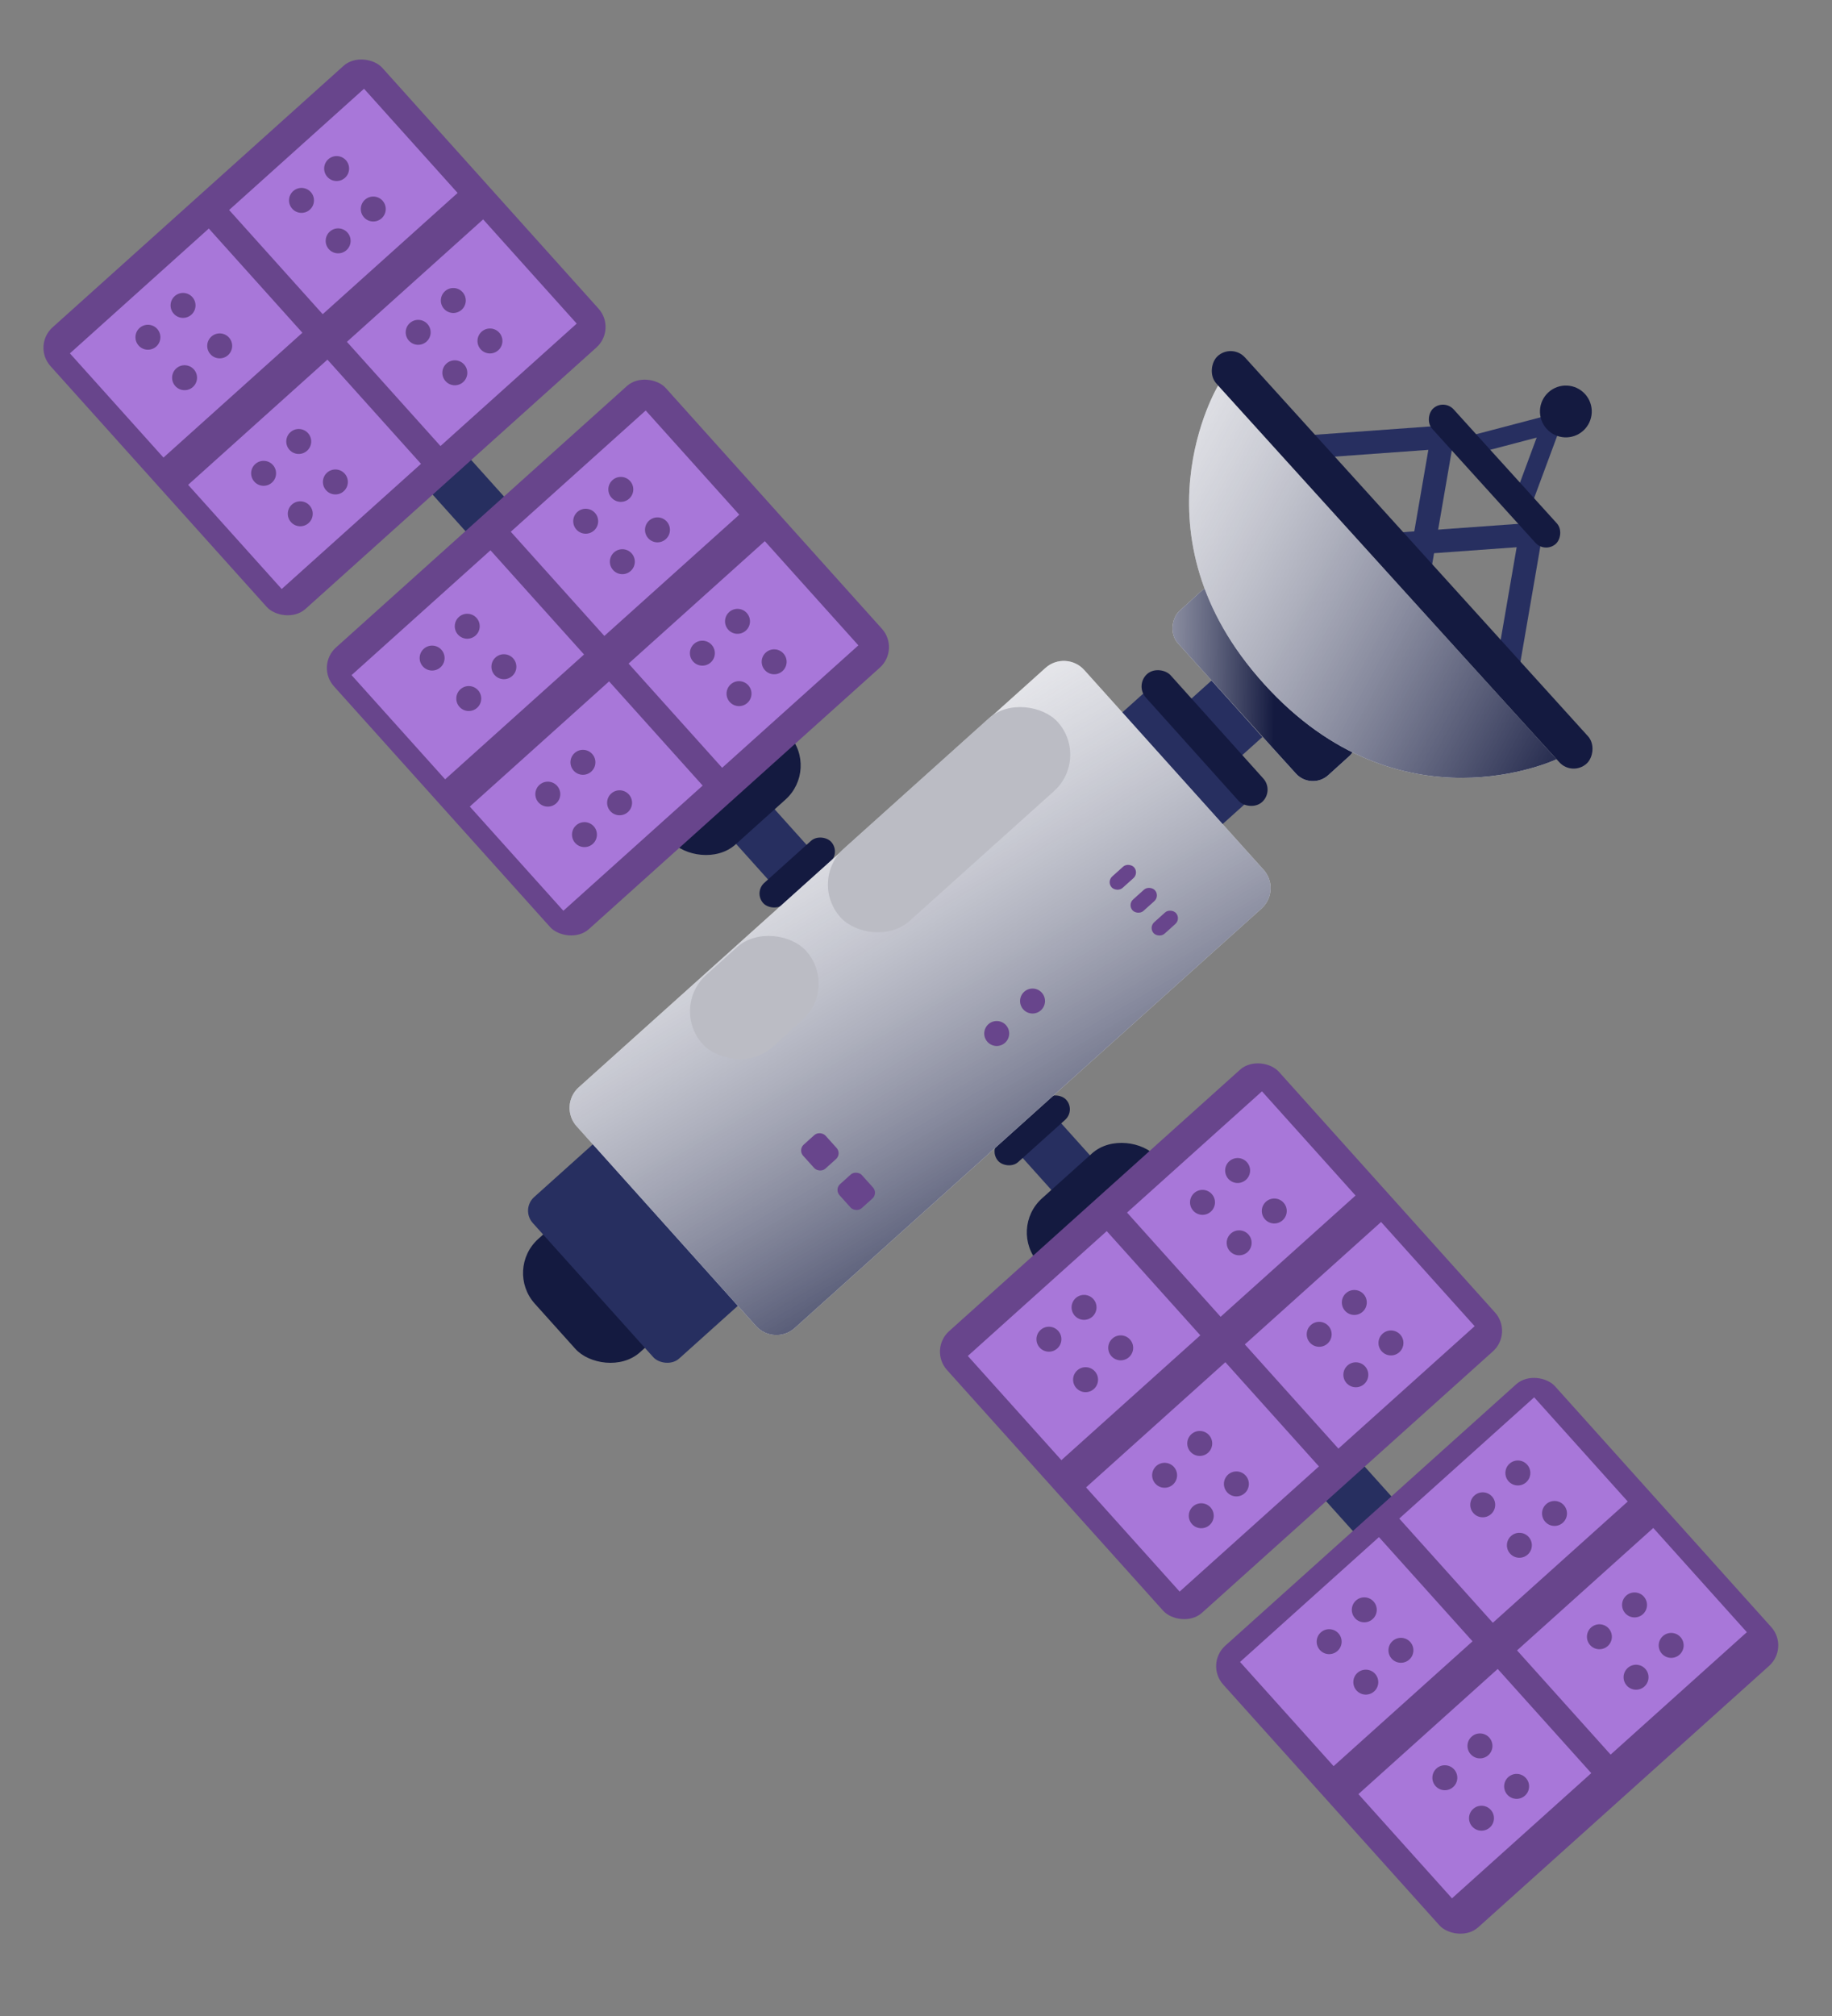 <svg width="400" height="440" xmlns="http://www.w3.org/2000/svg">
 <rect width="100%" height="100%" fill="#808080" stroke="none"/>
 <defs>
  <linearGradient y2="-0.125" x2="0.076" y1="0.973" x1="0.745" id="paint0_linear">
   <stop stop-color="#141A40"/>
   <stop stop-opacity="0" stop-color="white" offset="1"/>
  </linearGradient>
  <linearGradient y2="3.331" x2="-0.75" y1="2.583" x1="1.32" id="paint1_linear">
   <stop stop-color="#141A40"/>
   <stop stop-opacity="0" stop-color="white" offset="1"/>
  </linearGradient>
  <linearGradient y2="0.595" x2="-0.95" y1="1.526" x1="0.697" id="paint2_linear">
   <stop stop-color="#141A40"/>
   <stop stop-opacity="0" stop-color="white" offset="1"/>
  </linearGradient>
 </defs>
 <g>
  <title>background</title>
  <rect fill="none" id="canvas_background" height="442" width="402" y="-1" x="-1"/>
 </g>
 <g>
  <title>Layer 1</title>
  <rect id="svg_1" fill="#141A40" transform="rotate(138.068 149.391,286.467) " rx="10" height="33.249" width="22.979" y="286.467" x="149.391"/>
  <rect id="svg_2" fill="#272F60" transform="rotate(138.068 164.239,282.178) " rx="4" height="47.377" width="25.45" y="282.178" x="164.239"/>
  <rect id="svg_3" fill="#272F60" transform="rotate(138.066 238.8,253.067) " height="10.96" width="11.314" y="253.067" x="238.8"/>
  <rect id="svg_4" fill="#272F60" transform="rotate(138.066 272.071,175.25) " height="32.762" width="8.242" y="175.25" x="272.071"/>
  <rect id="svg_5" fill="#272F60" transform="rotate(138.066 275.629,160.862) " height="16.592" width="6.783" y="160.862" x="275.629"/>
  <rect id="svg_6" fill="#141A40" transform="rotate(138.066 278.262,172.621) " rx="3.638" height="37.559" width="7.275" y="172.621" x="278.262"/>
  <rect id="svg_7" fill="#272F60" transform="rotate(138.066 304.142,326.966) " height="10.96" width="11.314" y="326.966" x="304.142"/>
  <rect id="svg_8" fill="#272F60" transform="rotate(138.066 176.936,185.312) " height="12.452" width="11.314" y="185.312" x="176.936"/>
  <rect id="svg_9" fill="#272F60" transform="rotate(138.066 111.069,109.505) " height="14.495" width="11.314" y="109.505" x="111.069"/>
  <rect id="svg_10" fill="#141A40" transform="rotate(138.066 234.871,242.337) " rx="3.093" height="6.187" width="19.976" y="242.337" x="234.871"/>
  <rect id="svg_11" fill="#141A40" transform="rotate(138.066 259.202,259.924) " rx="9.986" height="19.972" width="34.648" y="259.924" x="259.202"/>
  <rect id="svg_12" fill="#141A40" transform="rotate(138.066 178.938,167.829) " rx="9.986" height="19.972" width="34.648" y="167.829" x="178.938"/>
  <rect id="svg_13" fill="#141A40" transform="rotate(138.066 183.589,186.087) " rx="3.131" height="6.262" width="19.976" y="186.087" x="183.589"/>
  <path id="svg_14" fill="white" d="m275.892,189.824c2.215,2.465 2.011,6.259 -0.454,8.473l-101.917,91.547c-2.465,2.215 -6.259,2.011 -8.473,-0.454l-39.156,-43.591c-2.214,-2.465 -2.011,-6.259 0.455,-8.473l101.917,-91.547c2.465,-2.214 6.259,-2.011 8.473,0.454l39.155,43.591z"/>
  <path id="svg_15" fill="url(#paint0_linear)" d="m275.892,189.824c2.215,2.465 2.011,6.259 -0.454,8.473l-101.917,91.547c-2.465,2.215 -6.259,2.011 -8.473,-0.454l-39.156,-43.591c-2.214,-2.465 -2.011,-6.259 0.455,-8.473l101.917,-91.547c2.465,-2.214 6.259,-2.011 8.473,0.454l39.155,43.591z"/>
  <rect id="svg_16" fill="#68458C" transform="rotate(138.066 330.435,290.923) " rx="6" height="82.626" width="97.402" y="290.923" x="330.435"/>
  <rect id="svg_17" fill="#68458C" transform="rotate(138.066 196.573,141.701) " rx="6" height="82.626" width="97.402" y="141.701" x="196.573"/>
  <rect id="svg_18" fill="#68458C" transform="rotate(138.066 134.692,71.824) " rx="6" height="82.626" width="97.402" y="71.824" x="134.692"/>
  <rect id="svg_19" fill="#68458C" transform="rotate(138.066 326.899,361.382) " rx="6" height="82.626" width="97.402" y="320.069" x="278.198"/>
  <rect id="svg_20" fill="#BBBCC4" transform="rotate(138.066 238.079,165.531) " rx="10.675" height="21.35" width="63.773" y="165.531" x="238.079"/>
  <rect id="svg_21" fill="#BBBCC4" transform="rotate(138.066 183.138,215.475) " rx="10.675" height="21.35" width="30.398" y="215.475" x="183.138"/>
  <rect x="-32.009" y="90.958" id="svg_22" fill="#68458C" transform="matrix(-0.744,0.668,-0.669,-0.743,290.328,284.515) " rx="1.684" height="3.369" width="6.565"/>
  <rect id="svg_23" fill="#68458C" transform="rotate(138.066 191.752,260.445) " rx="1.716" height="7.059" width="6.565" y="260.445" x="191.752"/>
  <rect x="-32.013" y="90.96" id="svg_24" fill="#68458C" transform="matrix(-0.744,0.668,-0.669,-0.743,220.849,340.795) " rx="1.716" height="7.059" width="6.565"/>
  <rect x="-32.009" y="90.958" id="svg_25" fill="#68458C" transform="matrix(-0.744,0.668,-0.669,-0.743,285.765,279.496) " rx="1.684" height="3.369" width="6.565"/>
  <rect id="svg_26" fill="#68458C" transform="rotate(138.066 257.888,200.531) " rx="1.684" height="3.369" width="6.565" y="200.531" x="257.888"/>
  <rect id="svg_27" fill="#A877D9" transform="rotate(138.066 355.402,327.712) " height="30.57" width="39.599" y="327.712" x="355.402"/>
  <rect id="svg_28" fill="#A877D9" transform="rotate(138.066 381.408,356.227) " height="30.57" width="39.985" y="356.227" x="381.408"/>
  <rect id="svg_29" fill="#A877D9" transform="rotate(138.066 322.017,389.285) " height="30.57" width="40.883" y="374" x="301.576"/>
  <rect id="svg_30" fill="#A877D9" transform="rotate(138.066 321.509,358.222) " height="30.57" width="40.769" y="358.222" x="321.509"/>
  <rect id="svg_31" fill="#A877D9" transform="rotate(138.066 295.967,260.928) " height="30.57" width="39.599" y="260.928" x="295.967"/>
  <rect id="svg_32" fill="#A877D9" transform="rotate(138.066 321.973,289.443) " height="30.57" width="39.985" y="289.443" x="321.973"/>
  <rect id="svg_33" fill="#A877D9" transform="rotate(138.066 287.974,320.05) " height="30.57" width="40.883" y="320.05" x="287.974"/>
  <rect id="svg_34" fill="#A877D9" transform="rotate(138.066 262.074,291.439) " height="30.57" width="40.769" y="291.439" x="262.074"/>
  <rect id="svg_35" fill="#A877D9" transform="rotate(138.066 161.412,112.334) " height="30.57" width="39.599" y="112.334" x="161.412"/>
  <rect id="svg_36" fill="#A877D9" transform="rotate(138.066 187.417,140.85) " height="30.57" width="39.985" y="140.85" x="187.417"/>
  <rect id="svg_37" fill="#A877D9" transform="rotate(138.066 153.419,171.456) " height="30.57" width="40.883" y="171.456" x="153.419"/>
  <rect id="svg_38" fill="#A877D9" transform="rotate(138.066 127.518,142.845) " height="30.57" width="40.769" y="142.845" x="127.518"/>
  <rect id="svg_39" fill="#A877D9" transform="rotate(138.066 99.914,42.111) " height="30.57" width="39.599" y="42.111" x="99.914"/>
  <rect id="svg_40" fill="#A877D9" transform="rotate(138.066 125.919,70.626) " height="30.57" width="39.985" y="70.626" x="125.919"/>
  <rect id="svg_41" fill="#A877D9" transform="rotate(138.066 91.92,101.233) " height="30.57" width="40.883" y="101.233" x="91.92"/>
  <rect id="svg_42" fill="#A877D9" transform="rotate(138.066 66.02,72.622) " height="30.57" width="40.769" y="72.622" x="66.02"/>
  <circle id="svg_43" fill="#68458C" transform="rotate(47.826 225.445,218.481) " r="2.723" cy="218.481" cx="225.445"/>
  <circle id="svg_44" fill="#68458C" transform="rotate(47.826 217.623,225.567) " r="2.723" cy="225.567" cx="217.623"/>
  <circle id="svg_45" fill="#68458C" transform="rotate(47.826 270.224,255.472) " r="2.723" cy="255.472" cx="270.224"/>
  <circle id="svg_46" fill="#68458C" transform="rotate(47.826 278.226,264.305) " r="2.723" cy="264.305" cx="278.226"/>
  <circle id="svg_47" fill="#68458C" transform="rotate(47.826 270.557,271.253) " r="2.723" cy="271.253" cx="270.557"/>
  <circle id="svg_48" fill="#68458C" transform="rotate(47.826 262.554,262.42) " r="2.723" cy="262.42" cx="262.554"/>
  <circle id="svg_49" fill="#68458C" transform="rotate(47.826 236.692,285.34) " r="2.723" cy="285.34" cx="236.692"/>
  <circle id="svg_50" fill="#68458C" transform="rotate(47.826 244.694,294.173) " r="2.723" cy="294.173" cx="244.694"/>
  <circle id="svg_51" fill="#68458C" transform="rotate(47.826 237.024,301.121) " r="2.723" cy="301.121" cx="237.024"/>
  <circle id="svg_52" fill="#68458C" transform="rotate(47.826 229.022,292.288) " r="2.723" cy="292.288" cx="229.022"/>
  <circle id="svg_53" fill="#68458C" transform="rotate(47.826 261.952,315.039) " r="2.723" cy="315.039" cx="261.952"/>
  <circle id="svg_54" fill="#68458C" transform="rotate(47.826 269.954,323.872) " r="2.723" cy="323.872" cx="269.954"/>
  <circle id="svg_55" fill="#68458C" transform="rotate(47.826 262.284,330.82) " r="2.723" cy="330.82" cx="262.284"/>
  <circle id="svg_56" fill="#68458C" transform="rotate(47.826 254.282,321.987) " r="2.723" cy="321.987" cx="254.282"/>
  <circle id="svg_57" fill="#68458C" transform="rotate(47.826 295.701,284.27) " r="2.723" cy="284.27" cx="295.701"/>
  <circle id="svg_58" fill="#68458C" transform="rotate(47.826 303.703,293.103) " r="2.723" cy="293.103" cx="303.703"/>
  <circle id="svg_59" fill="#68458C" transform="rotate(47.826 296.033,300.051) " r="2.723" cy="300.051" cx="296.033"/>
  <circle id="svg_60" fill="#68458C" transform="rotate(47.826 288.031,291.218) " r="2.723" cy="291.218" cx="288.031"/>
  <circle id="svg_61" fill="#68458C" transform="rotate(47.826 331.41,321.484) " r="2.723" cy="321.484" cx="331.41"/>
  <circle id="svg_62" fill="#68458C" transform="rotate(47.826 339.412,330.317) " r="2.723" cy="330.317" cx="339.412"/>
  <circle id="svg_63" fill="#68458C" transform="rotate(47.826 331.742,337.265) " r="2.723" cy="337.265" cx="331.742"/>
  <circle id="svg_64" fill="#68458C" transform="rotate(47.826 323.74,328.432) " r="2.723" cy="328.432" cx="323.74"/>
  <circle id="svg_65" fill="#68458C" transform="rotate(47.826 297.878,351.352) " r="2.723" cy="351.352" cx="297.878"/>
  <circle id="svg_66" fill="#68458C" transform="rotate(47.826 305.879,360.185) " r="2.723" cy="360.185" cx="305.879"/>
  <circle id="svg_67" fill="#68458C" transform="rotate(47.826 298.21,367.133) " r="2.723" cy="367.133" cx="298.21"/>
  <circle id="svg_68" fill="#68458C" transform="rotate(47.826 290.208,358.3) " r="2.723" cy="358.3" cx="290.208"/>
  <circle id="svg_69" fill="#68458C" transform="rotate(47.826 323.137,381.051) " r="2.723" cy="381.051" cx="323.137"/>
  <circle id="svg_70" fill="#68458C" transform="rotate(47.826 331.139,389.884) " r="2.723" cy="389.884" cx="331.139"/>
  <circle id="svg_71" fill="#68458C" transform="rotate(47.826 323.47,396.833) " r="2.723" cy="396.833" cx="323.47"/>
  <circle id="svg_72" fill="#68458C" transform="rotate(47.826 315.467,388) " r="2.723" cy="388" cx="315.467"/>
  <circle id="svg_73" fill="#68458C" transform="rotate(47.826 356.886,350.282) " r="2.723" cy="350.282" cx="356.886"/>
  <circle id="svg_74" fill="#68458C" transform="rotate(47.826 364.888,359.115) " r="2.723" cy="359.115" cx="364.888"/>
  <circle id="svg_75" fill="#68458C" transform="rotate(47.826 357.218,366.063) " r="2.723" cy="366.063" cx="357.218"/>
  <circle id="svg_76" fill="#68458C" transform="rotate(47.826 349.216,357.23) " r="2.723" cy="357.23" cx="349.216"/>
  <circle id="svg_77" fill="#68458C" transform="rotate(47.826 135.551,106.812) " r="2.723" cy="106.812" cx="135.551"/>
  <circle id="svg_78" fill="#68458C" transform="rotate(47.826 143.553,115.645) " r="2.723" cy="115.645" cx="143.553"/>
  <circle id="svg_79" fill="#68458C" transform="rotate(47.826 135.883,122.593) " r="2.723" cy="122.593" cx="135.883"/>
  <circle id="svg_80" fill="#68458C" transform="rotate(47.826 127.881,113.76) " r="2.723" cy="113.76" cx="127.881"/>
  <circle id="svg_81" fill="#68458C" transform="rotate(47.826 102.018,136.68) " r="2.723" cy="136.68" cx="102.018"/>
  <circle id="svg_82" fill="#68458C" transform="rotate(47.826 110.02,145.513) " r="2.723" cy="145.513" cx="110.02"/>
  <circle id="svg_83" fill="#68458C" transform="rotate(47.826 102.351,152.461) " r="2.723" cy="152.461" cx="102.351"/>
  <circle id="svg_84" fill="#68458C" transform="rotate(47.826 94.348,143.628) " r="2.723" cy="143.628" cx="94.348"/>
  <circle id="svg_85" fill="#68458C" transform="rotate(47.826 127.278,166.379) " r="2.723" cy="166.379" cx="127.278"/>
  <circle id="svg_86" fill="#68458C" transform="rotate(47.826 135.28,175.212) " r="2.723" cy="175.212" cx="135.28"/>
  <circle id="svg_87" fill="#68458C" transform="rotate(47.826 127.61,182.16) " r="2.723" cy="182.16" cx="127.61"/>
  <circle id="svg_88" fill="#68458C" transform="rotate(47.826 119.609,173.327) " r="2.723" cy="173.327" cx="119.609"/>
  <circle id="svg_89" fill="#68458C" transform="rotate(47.826 161.027,135.61) " r="2.723" cy="135.61" cx="161.027"/>
  <circle id="svg_90" fill="#68458C" transform="rotate(47.826 169.029,144.443) " r="2.723" cy="144.443" cx="169.029"/>
  <circle id="svg_91" fill="#68458C" transform="rotate(47.826 161.359,151.391) " r="2.723" cy="151.391" cx="161.359"/>
  <circle id="svg_92" fill="#68458C" transform="rotate(47.826 153.357,142.558) " r="2.723" cy="142.558" cx="153.357"/>
  <circle id="svg_93" fill="#68458C" transform="rotate(47.826 73.499,36.788) " r="2.723" cy="36.788" cx="73.499"/>
  <circle id="svg_94" fill="#68458C" transform="rotate(47.826 81.501,45.621) " r="2.723" cy="45.621" cx="81.501"/>
  <circle id="svg_95" fill="#68458C" transform="rotate(47.826 73.831,52.57) " r="2.723" cy="52.57" cx="73.831"/>
  <circle id="svg_96" fill="#68458C" transform="rotate(47.826 65.829,43.737) " r="2.723" cy="43.737" cx="65.829"/>
  <circle id="svg_97" fill="#68458C" transform="rotate(47.826 39.966,66.656) " r="2.723" cy="66.656" cx="39.966"/>
  <circle id="svg_98" fill="#68458C" transform="rotate(47.826 47.968,75.489) " r="2.723" cy="75.489" cx="47.968"/>
  <circle id="svg_99" fill="#68458C" transform="rotate(47.826 40.299,82.437) " r="2.723" cy="82.437" cx="40.299"/>
  <circle id="svg_100" fill="#68458C" transform="rotate(47.826 32.297,73.604) " r="2.723" cy="73.604" cx="32.297"/>
  <circle id="svg_101" fill="#68458C" transform="rotate(47.826 65.226,96.355) " r="2.723" cy="96.355" cx="65.226"/>
  <circle id="svg_102" fill="#68458C" transform="rotate(47.826 73.228,105.189) " r="2.723" cy="105.189" cx="73.228"/>
  <circle id="svg_103" fill="#68458C" transform="rotate(47.826 65.559,112.137) " r="2.723" cy="112.137" cx="65.559"/>
  <circle id="svg_104" fill="#68458C" transform="rotate(47.826 57.556,103.304) " r="2.723" cy="103.304" cx="57.556"/>
  <circle id="svg_105" fill="#68458C" transform="rotate(47.826 98.975,65.586) " r="2.723" cy="65.586" cx="98.975"/>
  <circle id="svg_106" fill="#68458C" transform="rotate(47.826 106.977,74.419) " r="2.723" cy="74.419" cx="106.977"/>
  <circle id="svg_107" fill="#68458C" transform="rotate(47.826 99.307,81.367) " r="2.723" cy="81.367" cx="99.307"/>
  <circle id="svg_108" fill="#68458C" transform="rotate(47.826 91.305,72.534) " r="2.723" cy="72.534" cx="91.305"/>
  <rect id="svg_109" fill="white" transform="rotate(47.826 265.853,125.786) " rx="5" height="16.235" width="48.386" y="125.786" x="265.853"/>
  <rect id="svg_110" fill="url(#paint1_linear)" transform="rotate(47.826 265.853,125.786) " rx="5" height="16.235" width="48.386" y="125.786" x="265.853"/>
  <rect id="svg_111" fill="#272F60" transform="rotate(99.791 337.257,113.835) " height="5.067" width="32.446" y="113.835" x="337.257"/>
  <rect id="svg_112" fill="#272F60" transform="rotate(99.791 317.818,93.494) " height="5.067" width="32.446" y="93.494" x="317.818"/>
  <rect x="30.479" y="-91.438" id="svg_113" fill="#272F60" transform="matrix(-0.997,0.072,0.072,0.997,353.213,181.757) " height="5.067" width="32.446"/>
  <rect x="30.479" y="-91.438" id="svg_114" fill="#272F60" transform="matrix(-0.997,0.072,0.072,0.997,370.357,203.163) " height="5.067" width="32.446"/>
  <rect x="13.209" y="-95.475" id="svg_115" fill="#272F60" transform="matrix(-0.967,0.254,0.254,0.967,376.311,179.281) " height="4.066" width="19.612"/>
  <rect id="svg_116" fill="#272F60" transform="rotate(110.349 340.804,92.951) " height="4.066" width="19.612" y="92.951" x="340.804"/>
  <path id="svg_117" fill="white" d="m302.923,124.923l-36.949,-40.786c0,0 -19.588,32.448 10.045,65.158c29.633,32.711 63.852,16.414 63.852,16.414l-36.948,-40.786z"/>
  <path id="svg_118" fill="url(#paint2_linear)" d="m302.923,124.923l-36.949,-40.786c0,0 -19.588,32.448 10.045,65.158c29.633,32.711 63.852,16.414 63.852,16.414l-36.948,-40.786z"/>
  <circle id="svg_119" fill="#141A40" transform="rotate(47.826 341.891,89.806) " r="5.656" cy="89.806" cx="341.891"/>
  <rect id="svg_120" fill="#141A40" transform="rotate(47.826 315.274,87.016) " rx="3.158" height="6.316" width="39.875" y="87.016" x="315.274"/>
  <rect id="svg_121" fill="#141A40" transform="rotate(47.826 268.993,74.886) " rx="4.224" height="8.449" width="120" y="74.886" x="268.993"/>
 </g>
</svg>
